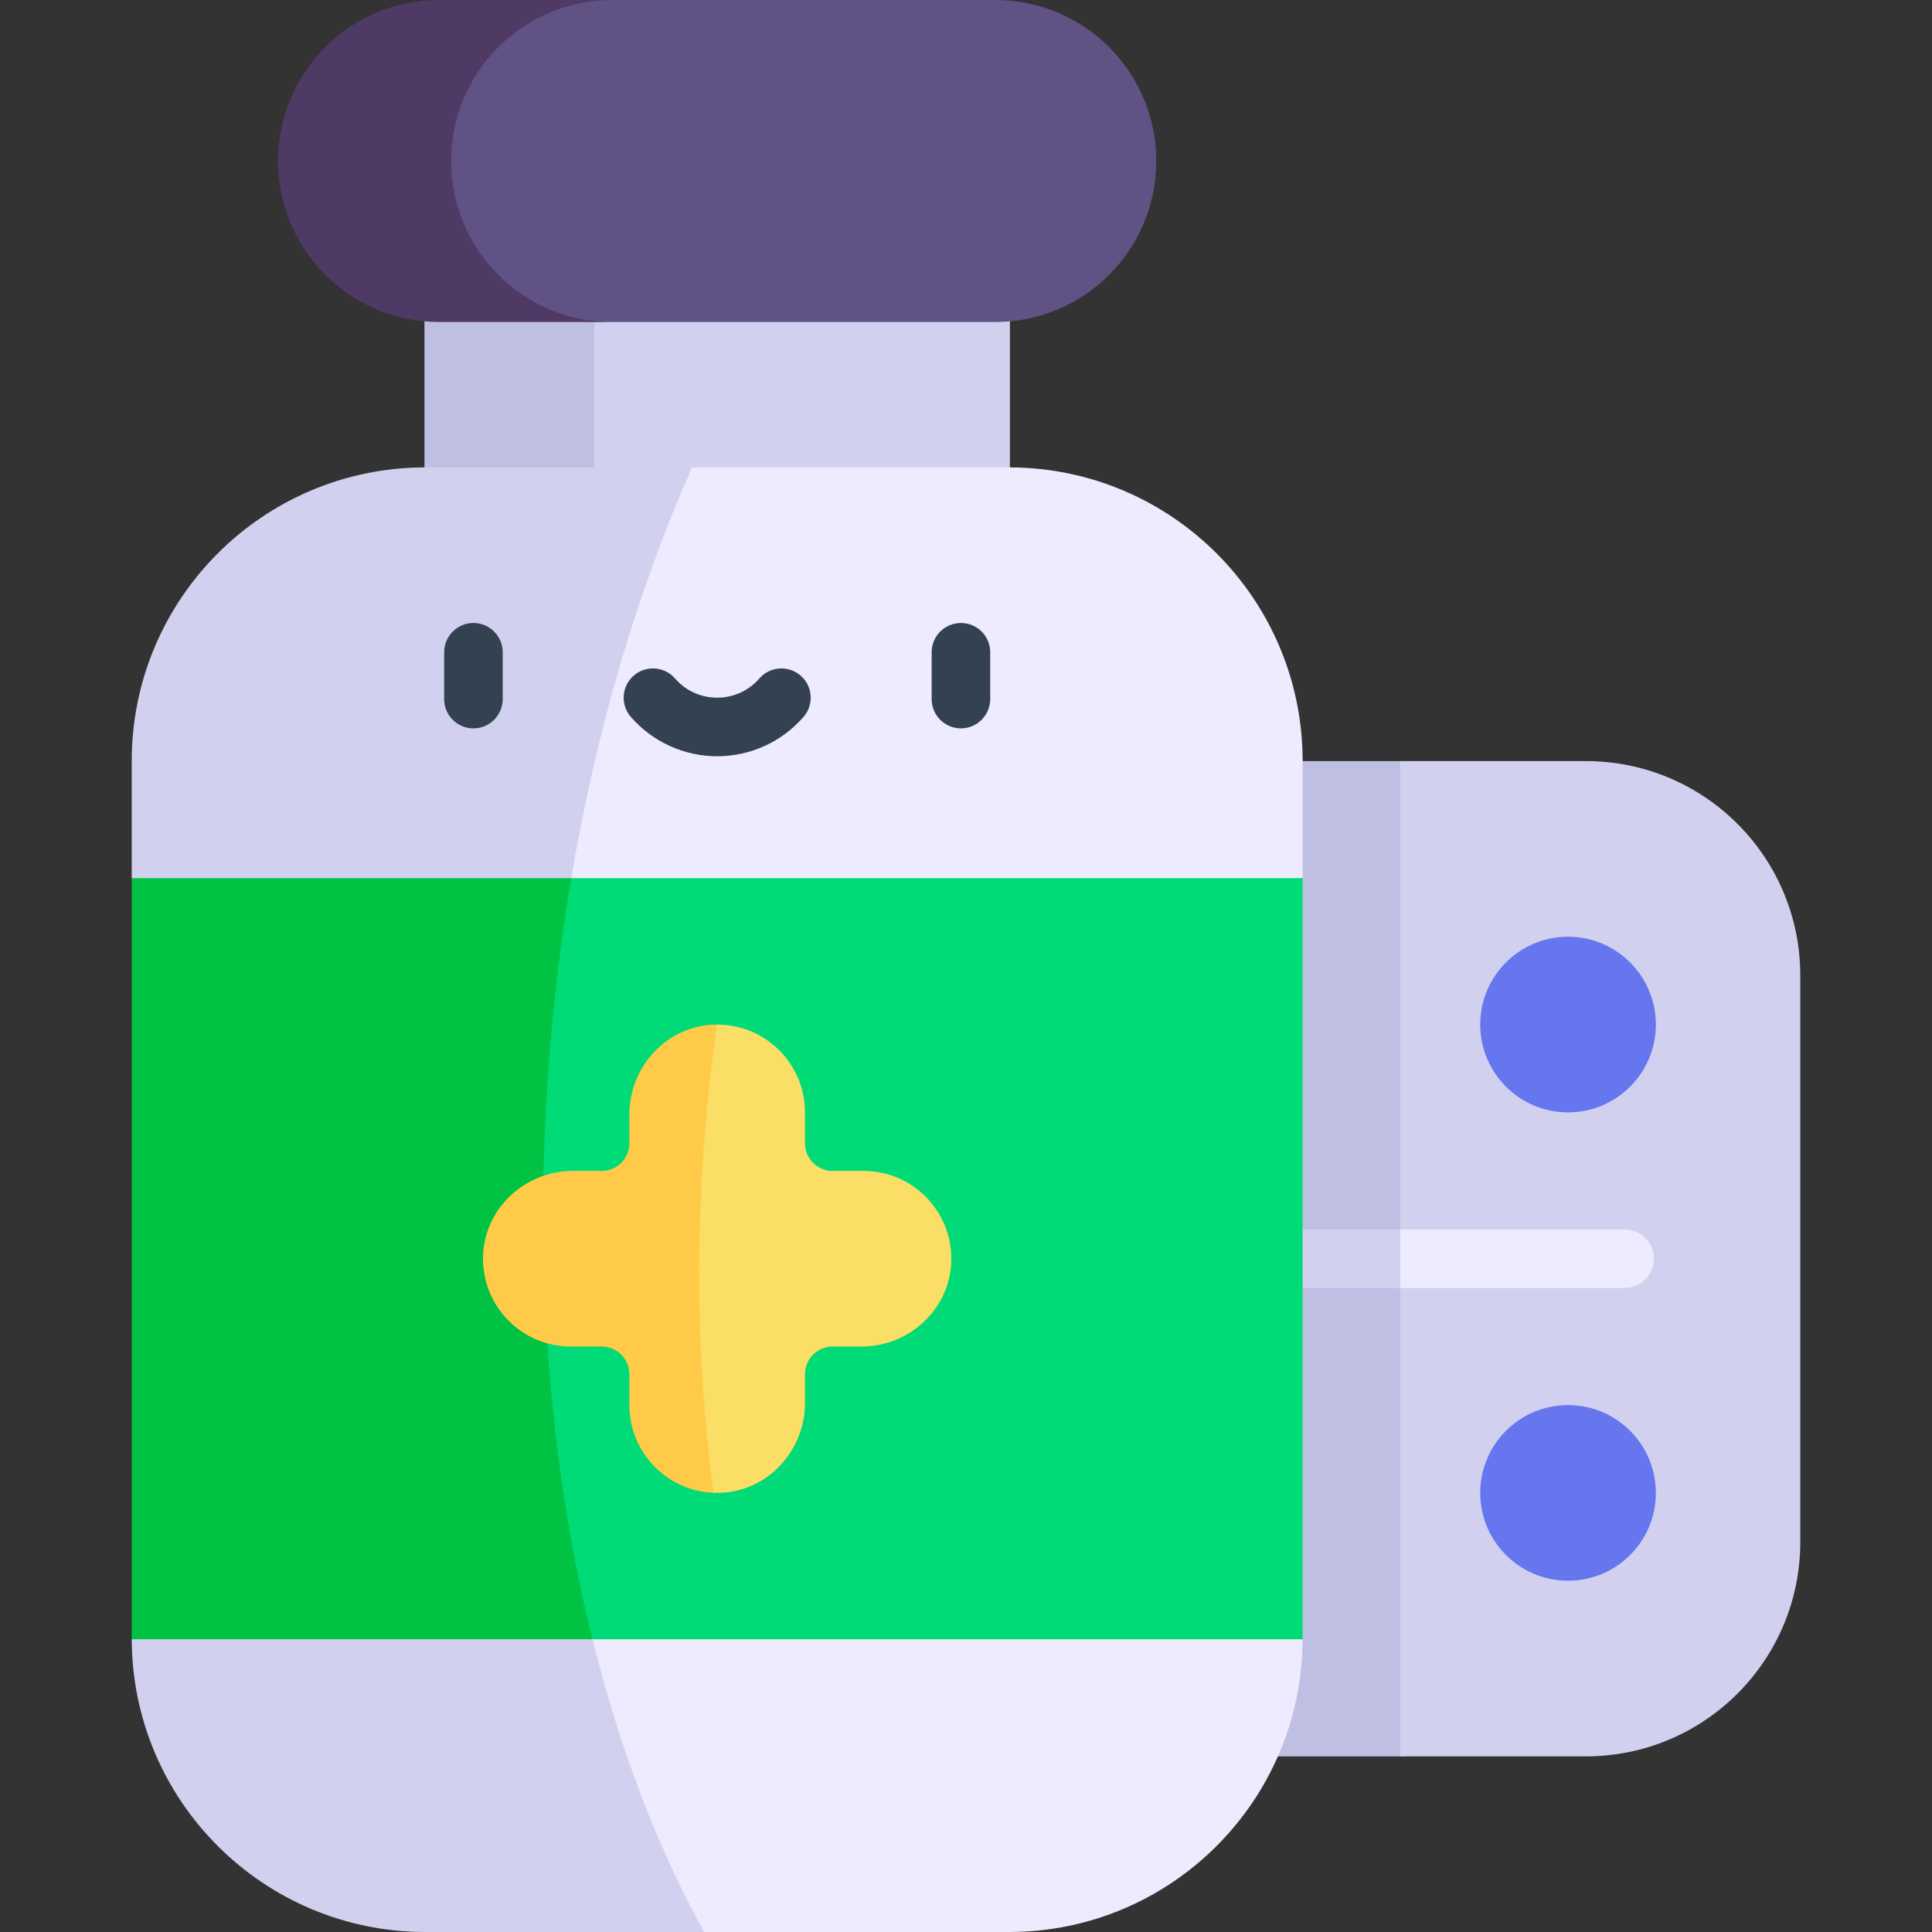 <svg id="Capa_1" enable-background="new 0 0 512 512" height="512" viewBox="0 0 512 512" width="512" xmlns="http://www.w3.org/2000/svg"><rect x="0" y="0" width="512" height="512" fill="#333333" stroke="none"/><g><g><g><path d="m306.424 201.697v263.758h64.646c43.442 0 43.442-263.758 0-263.758z" fill="#bfbfe4"/><path d="m134.982 67.405v74.387h132.655v-74.387c-18.604 0-80.479 0-132.655 0z" fill="#d1d1ef"/><g><path d="m112.485 67.405v74.387h44.994v-74.387c-19.863 0-37.441 0-44.994 0z" fill="#bfbfe4"/></g><g><path d="m420.285 201.697h-49.214v263.758h49.214c31.372 0 56.806-25.435 56.806-56.806v-150.146c0-31.372-25.435-56.806-56.806-56.806z" fill="#d1d1ef"/></g><circle cx="415.547" cy="271.515" fill="#6576ef" r="23.273"/><circle cx="415.547" cy="395.636" fill="#6576ef" r="23.273"/><path d="m438.303 333.576c0-4.285-3.473-7.758-7.758-7.758h-59.475c-16.32 0-16.32 15.515 0 15.515h59.475c4.285 0 7.758-3.472 7.758-7.757z" fill="#edebfd"/><g><path d="m321.767 325.818c-4.284 0-7.758 3.473-7.758 7.758s3.473 7.758 7.758 7.758h49.304v-15.515h-49.304z" fill="#d1d1ef"/></g><path d="m345.212 434.424c0-11.194 0-190.503 0-201.697-10.531-27.827-104.476-39.462-186.66-34.909-80.629 29.564-88.788 258.156 10.051 274.52 77.941 4.356 162.957-6.61 176.609-37.914z" fill="#00da77"/><g><path d="m158.552 197.819c-59.072 3.273-112.069 14.907-123.643 34.909v201.697c12.368 20.877 70.722 34.396 133.693 37.915-30.824-83.639-31.096-187.795-10.05-274.521z" fill="#00c344"/></g><g><path d="m345.212 201.697c0-42.905-34.702-77.69-77.576-77.834h-84.216c-55.42 17.928-74.255 92.487-32.026 108.864h193.818z" fill="#edebfd"/><path d="m112.485 123.863c-42.874.145-77.576 34.93-77.576 77.834v31.03h116.485c6.749-39.988 17.793-76.841 32.027-108.865h-70.936z" fill="#d1d1ef"/><path d="m345.212 434.424h-188.179c-60.758 9.481-39.075 72.921 29.589 77.576h80.755c42.942 0 77.675-34.717 77.835-77.576z" fill="#edebfd"/><path d="m34.909 434.424c.145 42.874 34.93 77.576 77.834 77.576h73.879c-12.325-22.2-22.355-48.424-29.589-77.576z" fill="#d1d1ef"/></g><g><path d="m306.424 42.667c0-23.563-19.104-42.667-42.666-42.667h-101.538c-60.078 0-66.801 19.105-66.801 42.667s10.602 42.667 66.801 42.667h101.538c23.563-.001 42.666-19.106 42.666-42.667z" fill="#615285"/><g><path d="m119.553 42.667c0-23.562 19.104-42.667 42.667-42.667h-45.856c-23.563 0-42.667 19.105-42.667 42.667s19.104 42.667 42.667 42.667h45.856c-23.563-.001-42.667-19.105-42.667-42.667z" fill="#4e3a65"/></g></g><path d="m213.333 371.808v-7.633c0-4.046 3.28-7.327 7.327-7.327h7.666c12.816 0 23.622-10.14 23.793-22.954.173-12.959-10.271-23.591-23.271-23.591h-8.189c-4.046 0-7.327-3.28-7.327-7.327v-8.189c0-12.873-10.443-23.291-23.321-23.265-25.471 11.654-31.006 108.599-.904 124.087 13.624.549 24.226-10.714 24.226-23.801z" fill="#fade65"/><g><path d="m190.012 271.523c-13.066.025-23.224 10.988-23.224 23.821v7.633c0 4.046-3.28 7.327-7.327 7.327h-7.666c-12.816 0-23.622 10.14-23.793 22.954-.173 12.959 10.271 23.591 23.271 23.591h8.189c4.046 0 7.327 3.28 7.327 7.327v8.189c0 12.537 9.906 22.746 22.32 23.246-5.392-39.997-5.094-82.344.903-124.088z" fill="#ffca47"/></g><g><path d="m125.466 193.029c-4.284 0-7.758-3.473-7.758-7.758v-12.411c0-4.284 3.473-7.758 7.758-7.758 4.284 0 7.758 3.473 7.758 7.758v12.412c-.001 4.284-3.474 7.757-7.758 7.757z" fill="#334151"/></g><g><path d="m254.656 193.029c-4.284 0-7.758-3.473-7.758-7.758v-12.411c0-4.284 3.473-7.758 7.758-7.758 4.284 0 7.758 3.473 7.758 7.758v12.412c-.001 4.284-3.474 7.757-7.758 7.757z" fill="#334151"/></g><g><path d="m190.061 200.414c-8.779 0-17.118-3.799-22.879-10.425-2.811-3.233-2.469-8.133.764-10.944 3.234-2.812 8.133-2.469 10.944.764 5.902 6.788 16.448 6.78 22.342 0 2.811-3.232 7.711-3.575 10.944-.764 3.233 2.812 3.575 7.711.764 10.944-5.761 6.626-14.1 10.425-22.879 10.425z" fill="#334151"/></g></g></g></g></svg>